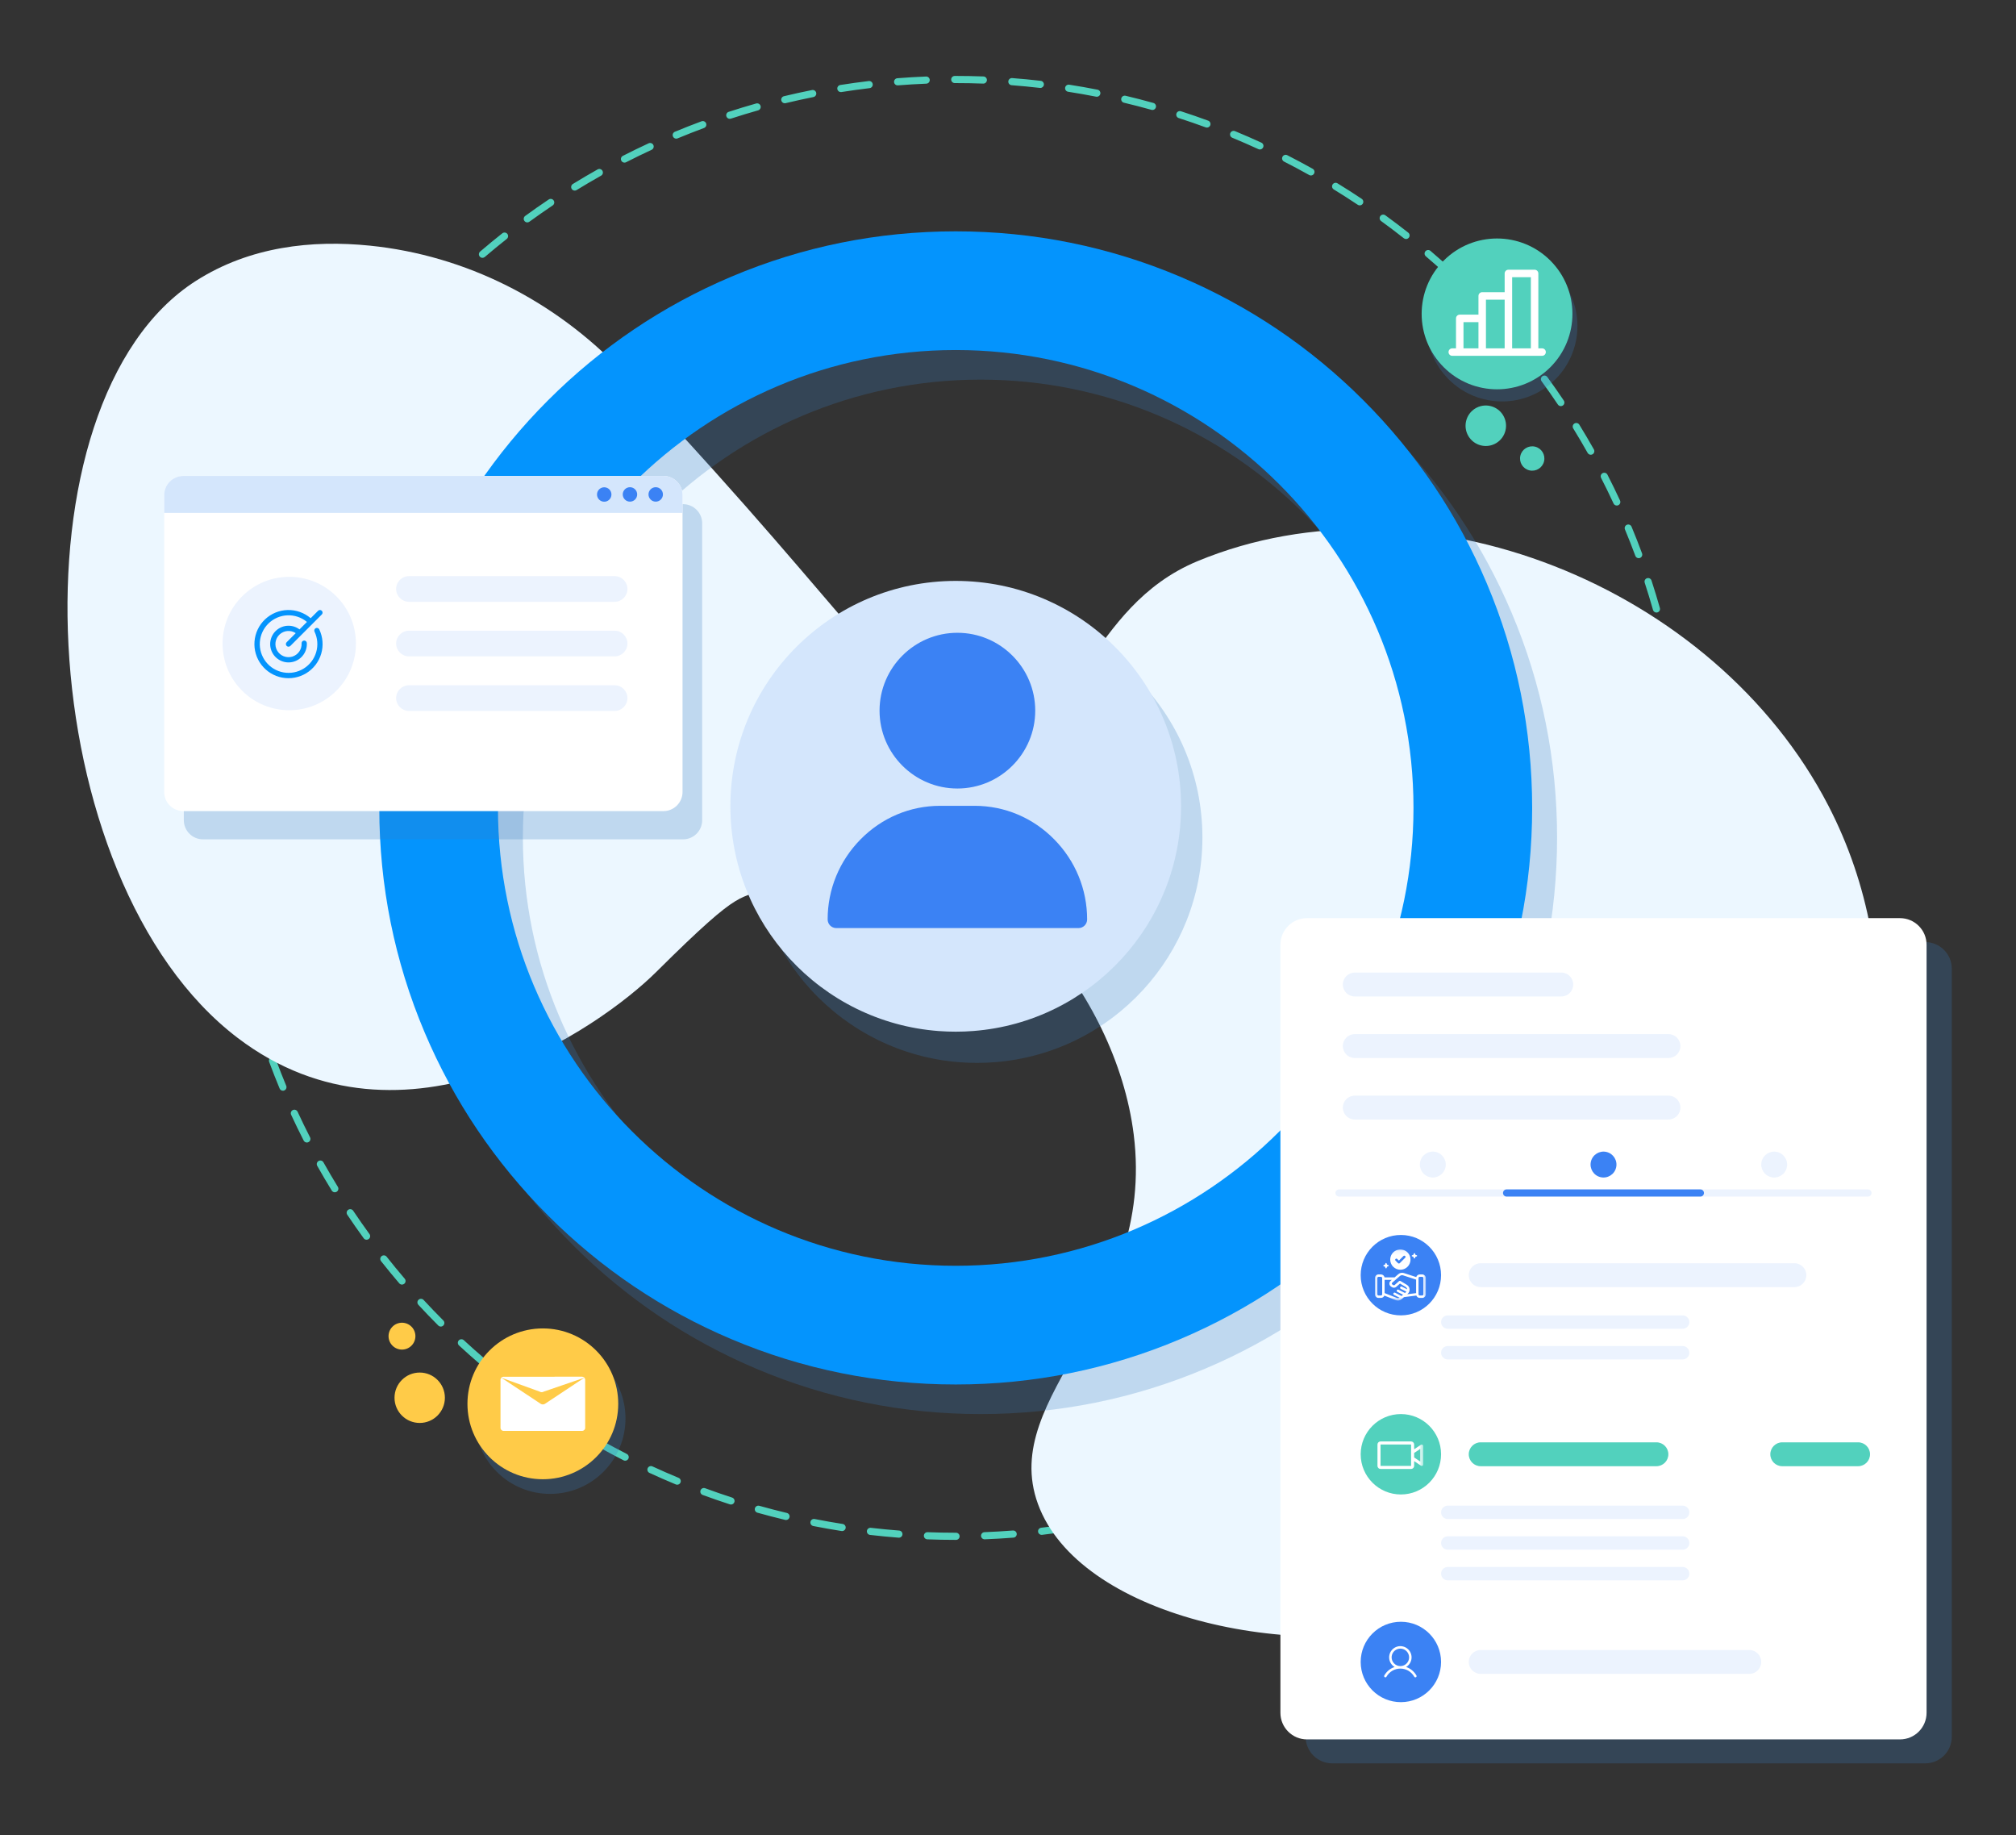 <svg width="478" height="435" viewBox="0 0 478 435" fill="none" xmlns="http://www.w3.org/2000/svg">
<rect x="0" y="0" width="478" height="435" fill="#333333" stroke="none"/>
<path d="M226.678 365.023H226.602C224.364 365.023 222.098 364.979 219.868 364.894C219.401 364.876 219.036 364.483 219.054 364.016C219.072 363.548 219.464 363.181 219.933 363.202C222.141 363.286 224.385 363.329 226.602 363.329H226.678C227.146 363.329 227.525 363.708 227.525 364.176C227.525 364.643 227.146 365.023 226.678 365.023ZM233.456 364.889C233.003 364.889 232.628 364.531 232.61 364.075C232.592 363.608 232.956 363.214 233.424 363.196C235.663 363.108 237.929 362.976 240.158 362.802C240.624 362.765 241.032 363.114 241.069 363.58C241.105 364.047 240.756 364.454 240.29 364.491C238.039 364.666 235.751 364.8 233.49 364.888C233.479 364.889 233.467 364.889 233.456 364.889ZM213.134 364.505C213.112 364.505 213.09 364.504 213.068 364.502C210.813 364.328 208.532 364.108 206.288 363.846C205.824 363.792 205.491 363.371 205.545 362.907C205.599 362.442 206.02 362.108 206.484 362.163C208.706 362.422 210.965 362.641 213.198 362.813C213.665 362.849 214.014 363.257 213.978 363.723C213.943 364.167 213.572 364.505 213.134 364.505ZM246.969 363.834C246.546 363.834 246.18 363.517 246.129 363.086C246.075 362.621 246.407 362.2 246.871 362.146C249.097 361.884 251.346 361.575 253.554 361.227C254.016 361.155 254.45 361.47 254.523 361.932C254.595 362.394 254.28 362.828 253.818 362.9C251.587 363.252 249.317 363.564 247.069 363.828C247.036 363.832 247.002 363.834 246.969 363.834ZM199.671 362.935C199.627 362.935 199.583 362.931 199.539 362.924C197.304 362.574 195.047 362.175 192.831 361.738C192.372 361.647 192.073 361.202 192.164 360.743C192.254 360.284 192.7 359.986 193.158 360.076C195.353 360.509 197.588 360.904 199.801 361.251C200.263 361.323 200.579 361.756 200.507 362.218C200.441 362.636 200.081 362.935 199.671 362.935ZM260.359 361.724C259.963 361.724 259.609 361.445 259.529 361.042C259.438 360.583 259.736 360.137 260.195 360.046C262.393 359.61 264.61 359.125 266.785 358.604C267.239 358.495 267.696 358.776 267.806 359.231C267.915 359.686 267.634 360.143 267.179 360.252C264.983 360.778 262.744 361.268 260.525 361.708C260.469 361.719 260.413 361.724 260.359 361.724ZM186.372 360.311C186.307 360.311 186.24 360.303 186.174 360.288C183.976 359.763 181.758 359.187 179.58 358.576C179.13 358.449 178.867 357.981 178.994 357.531C179.12 357.081 179.588 356.818 180.038 356.945C182.194 357.55 184.391 358.121 186.568 358.64C187.023 358.749 187.303 359.206 187.195 359.661C187.102 360.049 186.755 360.311 186.372 360.311ZM273.541 358.566C273.172 358.566 272.832 358.322 272.727 357.948C272.6 357.498 272.862 357.03 273.312 356.903C275.467 356.296 277.638 355.637 279.767 354.945C280.212 354.801 280.69 355.044 280.835 355.489C280.979 355.934 280.736 356.412 280.291 356.556C278.141 357.255 275.948 357.92 273.772 358.534C273.695 358.555 273.617 358.566 273.541 358.566ZM173.321 356.645C173.234 356.645 173.146 356.632 173.059 356.604C170.903 355.905 168.731 355.153 166.603 354.369C166.165 354.207 165.94 353.72 166.102 353.281C166.263 352.842 166.75 352.617 167.189 352.779C169.296 353.556 171.446 354.3 173.582 354.992C174.027 355.137 174.271 355.614 174.126 356.059C174.01 356.417 173.678 356.645 173.321 356.645ZM286.433 354.375C286.089 354.375 285.765 354.163 285.639 353.821C285.477 353.383 285.701 352.896 286.14 352.733C288.234 351.96 290.341 351.134 292.402 350.279C292.833 350.1 293.329 350.304 293.508 350.736C293.688 351.169 293.483 351.664 293.051 351.843C290.969 352.707 288.842 353.541 286.727 354.322C286.63 354.358 286.531 354.375 286.433 354.375ZM160.567 351.945C160.459 351.945 160.349 351.924 160.243 351.881C158.151 351.014 156.046 350.093 153.988 349.143C153.564 348.947 153.378 348.444 153.574 348.019C153.77 347.594 154.273 347.409 154.698 347.605C156.736 348.545 158.819 349.457 160.891 350.316C161.324 350.495 161.529 350.99 161.35 351.422C161.215 351.748 160.899 351.945 160.567 351.945ZM298.92 349.195C298.6 349.195 298.293 349.012 298.15 348.702C297.954 348.278 298.139 347.774 298.564 347.578C300.591 346.642 302.627 345.653 304.618 344.636C305.034 344.424 305.545 344.589 305.757 345.006C305.97 345.422 305.805 345.932 305.388 346.145C303.378 347.171 301.321 348.171 299.275 349.116C299.159 349.169 299.039 349.195 298.92 349.195ZM148.233 346.255C148.103 346.255 147.972 346.225 147.849 346.162C145.832 345.133 143.808 344.05 141.833 342.941C141.425 342.713 141.28 342.196 141.508 341.788C141.737 341.38 142.254 341.235 142.662 341.464C144.618 342.561 146.622 343.634 148.618 344.653C149.035 344.866 149.2 345.376 148.988 345.793C148.838 346.086 148.541 346.255 148.233 346.255ZM310.969 343.043C310.672 343.043 310.385 342.888 310.229 342.611C310 342.203 310.145 341.686 310.553 341.457C312.502 340.364 314.456 339.217 316.361 338.047C316.76 337.803 317.282 337.927 317.526 338.326C317.771 338.725 317.646 339.246 317.247 339.491C315.323 340.672 313.35 341.831 311.382 342.935C311.251 343.008 311.109 343.043 310.969 343.043ZM136.393 339.613C136.241 339.613 136.088 339.572 135.95 339.487C134.022 338.304 132.091 337.065 130.209 335.806C129.82 335.545 129.716 335.019 129.976 334.63C130.237 334.242 130.763 334.138 131.151 334.398C133.015 335.645 134.927 336.872 136.836 338.044C137.235 338.288 137.36 338.81 137.115 339.209C136.955 339.469 136.677 339.613 136.393 339.613ZM322.505 335.962C322.231 335.962 321.963 335.83 321.8 335.586C321.54 335.197 321.644 334.671 322.033 334.411C323.892 333.167 325.752 331.869 327.559 330.555C327.938 330.279 328.467 330.363 328.742 330.741C329.017 331.119 328.934 331.649 328.556 331.924C326.731 333.252 324.853 334.562 322.975 335.819C322.83 335.916 322.667 335.962 322.505 335.962ZM125.116 332.065C124.943 332.065 124.769 332.012 124.618 331.903C122.789 330.571 120.961 329.186 119.186 327.784C118.818 327.495 118.756 326.962 119.046 326.595C119.335 326.227 119.868 326.165 120.235 326.455C121.993 327.842 123.804 329.214 125.615 330.533C125.993 330.808 126.077 331.338 125.801 331.716C125.636 331.944 125.378 332.065 125.116 332.065ZM333.457 327.996C333.206 327.996 332.959 327.885 332.791 327.673C332.501 327.306 332.564 326.773 332.932 326.484C334.688 325.098 336.442 323.658 338.142 322.205C338.498 321.902 339.033 321.943 339.337 322.299C339.64 322.655 339.599 323.189 339.243 323.493C337.525 324.961 335.755 326.414 333.981 327.814C333.826 327.936 333.641 327.996 333.457 327.996ZM114.469 323.661C114.275 323.661 114.079 323.594 113.919 323.458C112.201 321.989 110.487 320.465 108.827 318.93C108.484 318.612 108.463 318.076 108.78 317.733C109.098 317.39 109.634 317.369 109.977 317.686C111.621 319.207 113.318 320.715 115.02 322.17C115.376 322.474 115.418 323.009 115.114 323.365C114.946 323.56 114.709 323.661 114.469 323.661ZM343.759 319.195C343.531 319.195 343.304 319.103 343.137 318.923C342.819 318.579 342.84 318.043 343.184 317.726C344.827 316.208 346.463 314.635 348.047 313.052C348.379 312.721 348.915 312.721 349.245 313.052C349.576 313.383 349.576 313.92 349.245 314.25C347.645 315.849 345.993 317.437 344.334 318.97C344.171 319.12 343.964 319.195 343.759 319.195ZM104.515 314.456C104.299 314.456 104.082 314.373 103.916 314.208C102.318 312.61 100.73 310.958 99.195 309.299C98.877 308.955 98.898 308.419 99.242 308.102C99.585 307.784 100.121 307.805 100.438 308.148C101.959 309.792 103.532 311.428 105.114 313.01C105.445 313.341 105.445 313.877 105.114 314.208C104.949 314.373 104.732 314.456 104.515 314.456ZM353.347 309.614C353.141 309.614 352.935 309.539 352.772 309.388C352.429 309.07 352.408 308.534 352.726 308.191C354.247 306.548 355.756 304.852 357.212 303.15C357.516 302.795 358.051 302.753 358.406 303.057C358.762 303.361 358.803 303.896 358.499 304.252C357.029 305.969 355.505 307.682 353.969 309.342C353.802 309.522 353.575 309.614 353.347 309.614ZM95.313 304.507C95.074 304.507 94.837 304.406 94.669 304.21C93.2 302.492 91.746 300.722 90.346 298.95C90.056 298.583 90.119 298.05 90.486 297.76C90.853 297.47 91.386 297.533 91.676 297.9C93.062 299.655 94.502 301.408 95.957 303.109C96.261 303.465 96.219 303.999 95.863 304.303C95.704 304.44 95.508 304.507 95.313 304.507ZM362.163 299.309C361.979 299.309 361.794 299.25 361.638 299.127C361.271 298.837 361.209 298.304 361.499 297.937C362.887 296.18 364.26 294.371 365.579 292.559C365.854 292.181 366.384 292.097 366.762 292.373C367.141 292.648 367.224 293.178 366.948 293.556C365.616 295.386 364.23 297.213 362.828 298.987C362.661 299.199 362.413 299.309 362.163 299.309ZM86.919 293.875C86.657 293.875 86.399 293.754 86.233 293.526C84.904 291.7 83.593 289.823 82.336 287.947C82.076 287.559 82.18 287.032 82.569 286.772C82.957 286.512 83.484 286.616 83.744 287.004C84.988 288.862 86.286 290.721 87.603 292.529C87.878 292.907 87.795 293.437 87.417 293.712C87.266 293.822 87.092 293.875 86.919 293.875ZM370.149 288.343C369.987 288.343 369.823 288.297 369.679 288.2C369.29 287.939 369.186 287.413 369.446 287.024C370.695 285.161 371.922 283.249 373.095 281.341C373.34 280.942 373.861 280.818 374.26 281.063C374.659 281.308 374.783 281.829 374.538 282.228C373.354 284.155 372.114 286.086 370.854 287.967C370.69 288.211 370.422 288.343 370.149 288.343ZM79.384 282.625C79.1 282.625 78.822 282.482 78.662 282.222C77.48 280.298 76.32 278.325 75.215 276.358C74.986 275.95 75.131 275.433 75.539 275.204C75.947 274.975 76.463 275.12 76.693 275.528C77.787 277.476 78.935 279.43 80.105 281.335C80.35 281.733 80.226 282.255 79.827 282.5C79.689 282.585 79.536 282.625 79.384 282.625ZM377.256 276.779C377.115 276.779 376.973 276.744 376.841 276.67C376.434 276.441 376.289 275.925 376.518 275.517C377.616 273.562 378.689 271.558 379.709 269.562C379.922 269.145 380.432 268.98 380.849 269.193C381.266 269.406 381.431 269.916 381.218 270.332C380.188 272.349 379.104 274.372 377.995 276.347C377.84 276.623 377.552 276.779 377.256 276.779ZM72.757 270.827C72.45 270.827 72.153 270.658 72.002 270.365C70.976 268.357 69.975 266.3 69.029 264.253C68.832 263.828 69.017 263.325 69.442 263.128C69.867 262.932 70.37 263.117 70.566 263.542C71.504 265.569 72.494 267.605 73.511 269.594C73.724 270.011 73.559 270.521 73.142 270.734C73.019 270.797 72.887 270.827 72.757 270.827ZM383.433 264.686C383.314 264.686 383.193 264.661 383.078 264.608C382.653 264.411 382.468 263.908 382.664 263.483C383.606 261.446 384.519 259.363 385.378 257.291C385.557 256.859 386.052 256.654 386.484 256.834C386.917 257.013 387.121 257.508 386.942 257.94C386.075 260.032 385.153 262.136 384.202 264.194C384.059 264.503 383.753 264.686 383.433 264.686ZM67.082 258.552C66.749 258.552 66.434 258.356 66.299 258.03C65.434 255.948 64.599 253.821 63.817 251.707C63.655 251.268 63.879 250.781 64.318 250.619C64.757 250.457 65.244 250.68 65.406 251.119C66.18 253.212 67.007 255.318 67.864 257.38C68.043 257.812 67.838 258.308 67.406 258.487C67.3 258.531 67.19 258.552 67.082 258.552ZM388.638 252.135C388.541 252.135 388.442 252.118 388.345 252.083C387.906 251.921 387.682 251.434 387.844 250.995C388.621 248.888 389.367 246.738 390.059 244.603C390.204 244.158 390.682 243.915 391.127 244.059C391.572 244.204 391.815 244.681 391.671 245.126C390.971 247.282 390.218 249.454 389.433 251.581C389.307 251.924 388.983 252.135 388.638 252.135ZM62.386 245.857C62.029 245.857 61.697 245.63 61.58 245.272C60.88 243.122 60.214 240.929 59.6 238.754C59.473 238.304 59.735 237.836 60.185 237.709C60.636 237.581 61.103 237.844 61.23 238.294C61.839 240.448 62.498 242.619 63.191 244.748C63.336 245.193 63.093 245.671 62.648 245.815C62.561 245.844 62.473 245.857 62.386 245.857ZM392.831 239.224C392.755 239.224 392.678 239.214 392.601 239.192C392.15 239.065 391.888 238.598 392.015 238.147C392.621 235.993 393.192 233.796 393.713 231.619C393.822 231.164 394.279 230.883 394.734 230.992C395.189 231.101 395.469 231.558 395.361 232.013C394.835 234.212 394.258 236.43 393.646 238.606C393.54 238.98 393.201 239.224 392.831 239.224ZM58.702 232.812C58.319 232.812 57.972 232.551 57.879 232.162C57.351 229.965 56.861 227.726 56.42 225.508C56.329 225.049 56.627 224.603 57.086 224.512C57.545 224.421 57.99 224.719 58.082 225.178C58.518 227.374 59.004 229.591 59.526 231.767C59.636 232.222 59.355 232.679 58.9 232.788C58.834 232.804 58.767 232.812 58.702 232.812ZM395.984 226.04C395.929 226.04 395.874 226.035 395.818 226.024C395.359 225.933 395.061 225.488 395.152 225.029C395.586 222.835 395.982 220.601 396.33 218.387C396.402 217.925 396.837 217.61 397.298 217.682C397.76 217.754 398.076 218.188 398.003 218.65C397.652 220.885 397.252 223.142 396.814 225.357C396.734 225.761 396.38 226.04 395.984 226.04ZM56.06 219.517C55.651 219.517 55.291 219.219 55.225 218.802C54.872 216.57 54.559 214.3 54.294 212.054C54.239 211.589 54.572 211.168 55.036 211.113C55.502 211.059 55.922 211.391 55.977 211.855C56.239 214.079 56.549 216.328 56.898 218.538C56.971 218.999 56.656 219.433 56.194 219.506C56.149 219.513 56.104 219.517 56.06 219.517ZM398.088 212.65C398.055 212.65 398.021 212.648 397.988 212.644C397.523 212.589 397.191 212.169 397.245 211.704C397.505 209.482 397.725 207.224 397.898 204.99C397.935 204.524 398.343 204.175 398.808 204.211C399.275 204.247 399.624 204.655 399.587 205.121C399.412 207.377 399.19 209.658 398.928 211.901C398.877 212.332 398.511 212.65 398.088 212.65ZM54.472 206.056C54.035 206.056 53.664 205.719 53.629 205.275C53.452 203.024 53.317 200.736 53.228 198.475C53.21 198.007 53.574 197.613 54.041 197.595C54.505 197.575 54.902 197.94 54.921 198.408C55.009 200.648 55.143 202.913 55.318 205.142C55.354 205.609 55.006 206.016 54.539 206.053C54.517 206.055 54.494 206.056 54.472 206.056ZM399.136 199.136C399.125 199.136 399.114 199.135 399.103 199.135C398.636 199.117 398.271 198.723 398.289 198.256C398.376 196.023 398.419 193.754 398.419 191.511V191.21C398.418 190.742 398.797 190.363 399.265 190.362C399.732 190.362 400.112 190.74 400.113 191.208V191.511C400.113 193.775 400.069 196.067 399.982 198.321C399.964 198.777 399.589 199.136 399.136 199.136ZM53.938 192.51C53.471 192.51 53.091 192.131 53.091 191.664V191.51C53.091 189.299 53.133 187.059 53.216 184.853C53.234 184.386 53.625 184.02 54.095 184.039C54.562 184.057 54.927 184.45 54.909 184.917C54.827 187.101 54.785 189.32 54.785 191.511V191.662C54.785 192.129 54.406 192.509 53.938 192.51C53.938 192.51 53.938 192.51 53.938 192.51ZM399.123 185.278C398.671 185.278 398.296 184.921 398.277 184.465C398.187 182.227 398.052 179.962 397.875 177.731C397.838 177.265 398.186 176.857 398.652 176.82C399.118 176.784 399.527 177.131 399.564 177.597C399.742 179.85 399.879 182.137 399.97 184.397C399.989 184.865 399.625 185.259 399.158 185.278C399.146 185.278 399.135 185.278 399.123 185.278ZM54.45 178.965C54.429 178.965 54.407 178.964 54.385 178.963C53.918 178.927 53.569 178.52 53.605 178.053C53.778 175.796 53.998 173.515 54.259 171.273C54.313 170.808 54.733 170.476 55.198 170.529C55.662 170.583 55.995 171.004 55.941 171.468C55.683 173.689 55.466 175.948 55.294 178.183C55.26 178.627 54.889 178.965 54.45 178.965ZM398.05 171.766C397.627 171.766 397.261 171.449 397.21 171.019C396.946 168.795 396.634 166.547 396.283 164.337C396.209 163.876 396.524 163.441 396.986 163.368C397.449 163.295 397.882 163.61 397.956 164.072C398.31 166.303 398.625 168.573 398.892 170.819C398.947 171.283 398.615 171.705 398.151 171.76C398.117 171.764 398.083 171.766 398.05 171.766ZM56.015 165.501C55.972 165.501 55.928 165.498 55.883 165.491C55.421 165.418 55.105 164.985 55.177 164.523C55.526 162.288 55.924 160.031 56.361 157.814C56.451 157.355 56.896 157.056 57.355 157.147C57.814 157.237 58.113 157.683 58.023 158.142C57.591 160.337 57.197 162.572 56.851 164.785C56.786 165.202 56.425 165.501 56.015 165.501ZM395.923 158.379C395.527 158.379 395.174 158.101 395.093 157.698C394.655 155.503 394.167 153.286 393.642 151.11C393.533 150.656 393.813 150.198 394.267 150.089C394.722 149.979 395.18 150.259 395.289 150.714C395.819 152.911 396.312 155.149 396.754 157.366C396.846 157.825 396.548 158.271 396.089 158.363C396.034 158.374 395.978 158.379 395.923 158.379ZM58.633 152.201C58.568 152.201 58.502 152.194 58.436 152.178C57.981 152.07 57.7 151.613 57.808 151.158C58.332 148.959 58.907 146.74 59.517 144.563C59.644 144.113 60.111 143.85 60.562 143.976C61.012 144.102 61.275 144.57 61.148 145.02C60.544 147.176 59.975 149.373 59.456 151.55C59.363 151.939 59.016 152.201 58.633 152.201ZM392.747 145.202C392.378 145.202 392.038 144.958 391.933 144.585C391.323 142.433 390.662 140.262 389.966 138.133C389.821 137.688 390.064 137.21 390.509 137.065C390.953 136.92 391.431 137.162 391.577 137.607C392.279 139.757 392.947 141.95 393.563 144.124C393.69 144.574 393.429 145.042 392.979 145.169C392.902 145.191 392.824 145.202 392.747 145.202ZM62.292 139.149C62.206 139.149 62.118 139.136 62.031 139.108C61.586 138.964 61.342 138.486 61.486 138.041C62.184 135.884 62.935 133.711 63.718 131.584C63.88 131.145 64.367 130.92 64.806 131.082C65.245 131.243 65.469 131.73 65.308 132.169C64.533 134.276 63.789 136.427 63.098 138.562C62.982 138.921 62.65 139.149 62.292 139.149ZM388.54 132.316C388.196 132.316 387.873 132.104 387.746 131.763C386.97 129.67 386.141 127.564 385.283 125.504C385.103 125.072 385.308 124.577 385.74 124.397C386.171 124.217 386.667 124.421 386.847 124.853C387.713 126.934 388.55 129.06 389.334 131.174C389.497 131.613 389.273 132.1 388.835 132.263C388.738 132.298 388.638 132.316 388.54 132.316ZM66.986 126.394C66.878 126.394 66.768 126.373 66.662 126.329C66.23 126.15 66.025 125.655 66.204 125.223C67.069 123.13 67.989 121.025 68.938 118.967C69.134 118.542 69.637 118.356 70.062 118.552C70.487 118.748 70.672 119.251 70.476 119.676C69.537 121.714 68.626 123.798 67.769 125.87C67.634 126.197 67.318 126.394 66.986 126.394ZM383.344 119.836C383.024 119.836 382.718 119.655 382.575 119.345C381.635 117.319 380.643 115.283 379.625 113.295C379.411 112.879 379.576 112.369 379.992 112.155C380.409 111.942 380.919 112.107 381.132 112.523C382.161 114.531 383.163 116.586 384.112 118.633C384.308 119.057 384.124 119.561 383.699 119.758C383.584 119.811 383.463 119.836 383.344 119.836ZM72.671 114.057C72.541 114.057 72.41 114.028 72.287 113.965C71.87 113.752 71.704 113.242 71.917 112.826C72.944 110.81 74.027 108.785 75.135 106.808C75.364 106.4 75.88 106.255 76.288 106.484C76.696 106.712 76.841 107.228 76.613 107.637C75.516 109.594 74.444 111.599 73.426 113.595C73.277 113.888 72.979 114.057 72.671 114.057ZM377.177 107.796C376.881 107.796 376.594 107.64 376.438 107.364C375.342 105.416 374.192 103.463 373.02 101.56C372.775 101.162 372.899 100.64 373.298 100.395C373.696 100.15 374.218 100.274 374.463 100.672C375.646 102.594 376.807 104.566 377.915 106.533C378.144 106.941 378 107.457 377.592 107.687C377.46 107.761 377.318 107.796 377.177 107.796ZM79.308 102.214C79.157 102.214 79.004 102.174 78.866 102.089C78.467 101.844 78.342 101.323 78.586 100.924C79.77 98.995 81.007 97.063 82.266 95.181C82.526 94.793 83.052 94.688 83.441 94.948C83.829 95.208 83.934 95.734 83.674 96.123C82.428 97.986 81.202 99.899 80.031 101.81C79.871 102.07 79.592 102.214 79.308 102.214ZM370.081 96.269C369.808 96.269 369.54 96.137 369.377 95.894C368.131 94.038 366.831 92.18 365.513 90.372C365.237 89.994 365.32 89.465 365.698 89.189C366.076 88.913 366.606 88.996 366.881 89.374C368.213 91.2 369.526 93.076 370.783 94.95C371.044 95.338 370.94 95.864 370.552 96.125C370.407 96.222 370.243 96.269 370.081 96.269ZM86.851 90.934C86.678 90.934 86.504 90.881 86.353 90.772C85.975 90.497 85.891 89.967 86.166 89.589C87.496 87.76 88.88 85.932 90.282 84.154C90.571 83.787 91.104 83.724 91.472 84.014C91.839 84.303 91.902 84.836 91.612 85.203C90.224 86.963 88.853 88.774 87.536 90.585C87.371 90.813 87.112 90.934 86.851 90.934ZM362.1 85.326C361.85 85.326 361.602 85.216 361.435 85.005C360.047 83.25 358.605 81.499 357.15 79.799C356.845 79.444 356.887 78.909 357.242 78.605C357.597 78.301 358.132 78.342 358.436 78.698C359.906 80.413 361.362 82.182 362.763 83.954C363.054 84.321 362.992 84.853 362.625 85.144C362.469 85.267 362.284 85.326 362.1 85.326ZM95.25 80.283C95.055 80.283 94.86 80.217 94.7 80.081C94.344 79.777 94.302 79.242 94.606 78.886C96.074 77.168 97.597 75.454 99.132 73.792C99.449 73.448 99.985 73.427 100.329 73.745C100.672 74.062 100.693 74.598 100.376 74.942C98.856 76.588 97.348 78.285 95.894 79.987C95.727 80.183 95.489 80.283 95.25 80.283ZM353.285 75.035C353.058 75.035 352.831 74.944 352.664 74.764C351.141 73.121 349.566 71.487 347.983 69.907C347.652 69.576 347.652 69.04 347.982 68.709C348.313 68.378 348.849 68.377 349.18 68.708C350.778 70.303 352.368 71.953 353.906 73.613C354.224 73.956 354.204 74.492 353.861 74.81C353.698 74.961 353.491 75.035 353.285 75.035ZM104.451 70.325C104.235 70.325 104.018 70.243 103.852 70.077C103.522 69.747 103.521 69.21 103.852 68.88C105.45 67.28 107.101 65.691 108.759 64.156C109.102 63.838 109.638 63.859 109.956 64.202C110.274 64.545 110.253 65.081 109.91 65.399C108.268 66.919 106.633 68.493 105.05 70.077C104.885 70.242 104.668 70.325 104.451 70.325ZM343.691 65.459C343.485 65.459 343.279 65.385 343.117 65.234C341.472 63.716 339.774 62.209 338.07 60.755C337.714 60.451 337.672 59.917 337.975 59.561C338.279 59.205 338.814 59.163 339.169 59.466C340.89 60.934 342.605 62.456 344.266 63.99C344.609 64.307 344.631 64.843 344.314 65.187C344.146 65.368 343.919 65.459 343.691 65.459ZM114.397 61.118C114.158 61.118 113.92 61.018 113.753 60.822C113.449 60.467 113.49 59.932 113.846 59.628C115.563 58.158 117.333 56.703 119.104 55.303C119.471 55.013 120.004 55.075 120.294 55.442C120.584 55.809 120.521 56.342 120.154 56.632C118.4 58.018 116.648 59.459 114.947 60.915C114.787 61.051 114.592 61.118 114.397 61.118ZM333.374 56.657C333.191 56.657 333.006 56.597 332.851 56.475C331.092 55.089 329.281 53.718 327.467 52.402C327.089 52.127 327.005 51.597 327.28 51.218C327.555 50.84 328.084 50.756 328.463 51.031C330.294 52.361 332.123 53.745 333.899 55.144C334.267 55.434 334.33 55.967 334.04 56.334C333.873 56.546 333.625 56.657 333.374 56.657ZM125.025 52.719C124.764 52.719 124.506 52.598 124.34 52.371C124.065 51.993 124.148 51.463 124.526 51.187C126.352 49.856 128.229 48.544 130.103 47.288C130.492 47.028 131.018 47.131 131.278 47.52C131.539 47.908 131.435 48.434 131.046 48.695C129.19 49.939 127.332 51.239 125.523 52.556C125.373 52.666 125.198 52.719 125.025 52.719ZM322.397 48.684C322.236 48.684 322.072 48.638 321.928 48.541C320.063 47.296 318.15 46.071 316.239 44.901C315.84 44.656 315.715 44.135 315.96 43.736C316.204 43.337 316.725 43.212 317.124 43.456C319.054 44.638 320.986 45.875 322.869 47.133C323.258 47.392 323.362 47.919 323.103 48.307C322.939 48.552 322.671 48.684 322.397 48.684ZM136.272 45.179C135.987 45.179 135.71 45.036 135.55 44.776C135.305 44.378 135.429 43.856 135.827 43.611C137.75 42.428 139.723 41.267 141.69 40.162C142.098 39.932 142.614 40.077 142.843 40.485C143.072 40.892 142.928 41.409 142.52 41.638C140.572 42.733 138.619 43.883 136.715 45.054C136.576 45.139 136.423 45.179 136.272 45.179ZM310.824 41.593C310.684 41.593 310.542 41.559 310.411 41.485C308.454 40.389 306.449 39.318 304.451 38.301C304.035 38.089 303.869 37.579 304.081 37.162C304.293 36.745 304.803 36.579 305.22 36.792C307.237 37.819 309.262 38.901 311.239 40.007C311.647 40.236 311.792 40.752 311.564 41.16C311.409 41.437 311.121 41.593 310.824 41.593ZM148.067 38.548C147.76 38.548 147.463 38.379 147.313 38.086C147.1 37.67 147.264 37.16 147.681 36.946C149.689 35.919 151.745 34.917 153.792 33.97C154.217 33.773 154.72 33.958 154.917 34.383C155.113 34.807 154.928 35.311 154.504 35.507C152.477 36.445 150.441 37.437 148.453 38.454C148.329 38.518 148.197 38.548 148.067 38.548ZM298.723 35.432C298.605 35.432 298.484 35.407 298.369 35.354C296.331 34.416 294.246 33.506 292.174 32.65C291.741 32.471 291.536 31.976 291.714 31.543C291.893 31.111 292.388 30.905 292.821 31.084C294.914 31.949 297.019 32.868 299.078 33.816C299.503 34.011 299.689 34.514 299.493 34.939C299.35 35.249 299.044 35.432 298.723 35.432ZM160.339 32.867C160.007 32.867 159.692 32.67 159.557 32.345C159.377 31.913 159.581 31.417 160.013 31.237C162.094 30.372 164.221 29.536 166.335 28.753C166.774 28.59 167.261 28.814 167.424 29.253C167.586 29.692 167.362 30.179 166.924 30.341C164.83 31.117 162.724 31.945 160.664 32.801C160.558 32.846 160.447 32.867 160.339 32.867ZM286.166 30.244C286.069 30.244 285.97 30.227 285.874 30.191C283.767 29.417 281.616 28.674 279.479 27.984C279.034 27.84 278.79 27.363 278.934 26.918C279.077 26.473 279.555 26.229 280 26.372C282.158 27.069 284.331 27.819 286.458 28.601C286.897 28.763 287.122 29.25 286.961 29.689C286.835 30.031 286.511 30.244 286.166 30.244ZM173.032 28.166C172.675 28.166 172.343 27.939 172.227 27.581C172.082 27.136 172.325 26.658 172.77 26.513C174.919 25.812 177.112 25.145 179.287 24.53C179.737 24.403 180.205 24.664 180.333 25.114C180.46 25.564 180.198 26.032 179.748 26.16C177.595 26.769 175.423 27.43 173.295 28.124C173.207 28.152 173.119 28.166 173.032 28.166ZM273.249 26.069C273.173 26.069 273.097 26.059 273.02 26.038C270.866 25.434 268.669 24.866 266.49 24.348C266.035 24.24 265.753 23.783 265.862 23.328C265.97 22.873 266.427 22.591 266.882 22.7C269.082 23.223 271.301 23.797 273.477 24.406C273.927 24.532 274.19 25 274.064 25.45C273.96 25.824 273.619 26.069 273.249 26.069ZM186.075 24.477C185.693 24.477 185.346 24.216 185.252 23.828C185.143 23.373 185.423 22.915 185.878 22.806C188.075 22.278 190.313 21.786 192.531 21.344C192.99 21.253 193.436 21.551 193.527 22.01C193.619 22.468 193.321 22.915 192.862 23.006C190.666 23.443 188.449 23.93 186.274 24.453C186.207 24.469 186.141 24.477 186.075 24.477ZM260.062 22.934C260.008 22.934 259.953 22.929 259.898 22.918C257.702 22.487 255.466 22.093 253.254 21.749C252.792 21.677 252.476 21.244 252.548 20.782C252.62 20.319 253.054 20.003 253.515 20.075C255.749 20.423 258.006 20.82 260.224 21.256C260.683 21.346 260.982 21.791 260.892 22.25C260.813 22.654 260.459 22.934 260.062 22.934ZM199.368 21.829C198.959 21.829 198.599 21.532 198.533 21.115C198.46 20.653 198.775 20.219 199.237 20.146C201.468 19.792 203.738 19.478 205.984 19.212C206.45 19.157 206.87 19.489 206.925 19.954C206.98 20.418 206.648 20.84 206.184 20.895C203.96 21.158 201.712 21.469 199.502 21.819C199.457 21.826 199.412 21.829 199.368 21.829ZM246.669 20.848C246.636 20.848 246.603 20.846 246.57 20.842C244.349 20.585 242.09 20.368 239.855 20.198C239.389 20.162 239.04 19.755 239.075 19.289C239.111 18.822 239.52 18.473 239.984 18.509C242.24 18.681 244.522 18.9 246.765 19.159C247.23 19.213 247.563 19.633 247.509 20.098C247.459 20.529 247.093 20.848 246.669 20.848ZM212.829 20.235C212.391 20.235 212.02 19.899 211.985 19.455C211.949 18.989 212.297 18.581 212.763 18.544C215.015 18.366 217.303 18.23 219.563 18.14C220.03 18.12 220.425 18.485 220.443 18.953C220.462 19.42 220.098 19.814 219.631 19.833C217.392 19.922 215.126 20.057 212.896 20.233C212.874 20.235 212.851 20.235 212.829 20.235ZM233.153 19.816C233.142 19.816 233.132 19.816 233.121 19.815C230.962 19.735 228.768 19.694 226.602 19.694H226.376H226.375C225.908 19.694 225.529 19.316 225.528 18.848C225.527 18.381 225.906 18.001 226.374 18H226.603C228.789 18 231.004 18.041 233.184 18.122C233.651 18.14 234.016 18.533 233.999 19C233.982 19.457 233.606 19.816 233.153 19.816Z" fill="#52D1BD"/>
<path d="M147.64 88.131C131.599 71.243 110.417 60.529 87.675 58.227C74.045 56.848 59.295 58.389 46.462 66.573C1.737 95.094 7.298 208.718 56.336 246.018C95.793 276.031 142.236 243.673 155.617 230.38C177.359 208.78 174.541 214.202 183.237 209.786C195.675 203.47 202.494 202.787 209.437 202.487C234.276 201.411 264.509 234.623 268.807 268.934C274.123 311.378 236.626 330.567 246.106 356.523C255.695 382.773 305.513 394.535 342.727 384.31C409.81 365.877 472.27 266.011 433.528 191.009C406.566 138.813 336.973 111.018 283.94 133.019C257.631 143.934 256.197 173.91 235.63 174.096C219.197 174.244 210.295 157.203 169.618 111.925C161.587 102.985 154.166 95.002 147.64 88.131Z" fill="#ECF7FF"/>
<path opacity="0.25" d="M285.094 198.527C285.094 212.466 279.754 225.163 271.007 234.676C262.13 244.332 249.744 250.711 235.869 251.789C234.483 251.899 233.08 251.954 231.665 251.954C230.319 251.954 228.985 251.904 227.665 251.806C213.71 250.774 201.246 244.38 192.325 234.676C183.578 225.163 178.238 212.466 178.238 198.527C178.238 169.019 202.159 145.098 231.665 145.098C261.173 145.098 285.094 169.019 285.094 198.527Z" fill="#3A7EC1"/>
<path d="M280.033 191.13C280.033 205.069 274.694 217.767 265.946 227.279C257.069 236.935 244.683 243.315 230.808 244.392C229.422 244.503 228.02 244.557 226.605 244.557C225.258 244.557 223.924 244.507 222.605 244.409C208.649 243.377 196.185 236.983 187.265 227.279C178.517 217.767 173.178 205.069 173.178 191.13C173.178 161.622 197.098 137.701 226.605 137.701C256.113 137.701 280.033 161.622 280.033 191.13Z" fill="#D4E6FC"/>
<path d="M227 150C216.823 150 208.543 158.28 208.543 168.457C208.543 178.634 216.823 186.914 227 186.914C237.177 186.914 245.457 178.634 245.457 168.457C245.457 158.28 237.177 150 227 150Z" fill="#3B82F4"/>
<path d="M249.964 198.972C244.911 193.841 238.212 191.016 231.102 191.016H222.898C215.788 191.016 209.089 193.841 204.036 198.972C199.008 204.078 196.238 210.817 196.238 217.949C196.238 219.082 197.156 220 198.289 220H255.711C256.844 220 257.762 219.082 257.762 217.949C257.762 210.817 254.992 204.078 249.964 198.972Z" fill="#3B82F4"/>
<path opacity="0.25" d="M232.513 335.2C214.068 335.2 196.168 331.585 179.309 324.454C163.032 317.569 148.417 307.717 135.87 295.169C123.323 282.622 113.47 268.007 106.585 251.73C99.454 234.871 95.839 216.97 95.839 198.526C95.839 180.081 99.454 162.181 106.585 145.322C113.47 129.045 123.322 114.43 135.87 101.882C148.417 89.335 163.032 79.482 179.309 72.598C196.168 65.467 214.068 61.852 232.513 61.852C250.958 61.852 268.858 65.467 285.717 72.598C301.994 79.482 316.609 89.335 329.157 101.882C341.704 114.43 351.557 129.045 358.441 145.322C365.572 162.181 369.188 180.081 369.188 198.526C369.188 216.97 365.572 234.871 358.441 251.73C351.557 268.007 341.704 282.622 329.157 295.169C316.609 307.717 301.994 317.569 285.717 324.454C268.858 331.584 250.958 335.2 232.513 335.2ZM232.513 89.988C172.666 89.988 123.976 138.678 123.976 198.526C123.976 258.373 172.666 307.063 232.513 307.063C292.361 307.063 341.051 258.373 341.051 198.526C341.051 138.678 292.361 89.988 232.513 89.988Z" fill="#3A7EC1"/>
<path d="M226.605 328.186C208.16 328.186 190.26 324.57 173.401 317.439C157.124 310.555 142.509 300.702 129.962 288.154C117.414 275.607 107.561 260.992 100.677 244.715C93.546 227.856 89.931 209.956 89.931 191.511C89.931 173.066 93.546 155.166 100.677 138.307C107.561 122.03 117.414 107.415 129.962 94.868C142.509 82.32 157.124 72.468 173.401 65.583C190.26 58.453 208.16 54.837 226.605 54.837C245.05 54.837 262.95 58.453 279.809 65.583C296.086 72.468 310.701 82.32 323.248 94.868C335.796 107.415 345.648 122.03 352.533 138.307C359.664 155.166 363.279 173.067 363.279 191.511C363.279 209.956 359.664 227.856 352.533 244.715C345.648 260.992 335.796 275.607 323.248 288.154C310.701 300.702 296.086 310.555 279.809 317.439C262.95 324.57 245.05 328.186 226.605 328.186ZM226.605 82.974C166.757 82.974 118.067 131.664 118.067 191.511C118.067 251.359 166.757 300.049 226.605 300.049C286.453 300.049 335.142 251.359 335.142 191.511C335.142 131.663 286.453 82.974 226.605 82.974Z" fill="#0494FD"/>
<path opacity="0.25" d="M166.489 124.052V194.423C166.489 196.93 164.456 198.963 161.949 198.963H48.126C45.619 198.963 43.586 196.93 43.586 194.423V124.052C43.586 121.545 45.619 119.512 48.126 119.512H161.949C164.456 119.512 166.489 121.545 166.489 124.052Z" fill="#3A7EC1"/>
<path opacity="0.25" d="M456.469 418H315.877C312.394 418 309.57 415.177 309.57 411.693V229.627C309.57 226.143 312.394 223.32 315.877 223.32H456.469C459.952 223.32 462.776 226.143 462.776 229.627V411.693C462.776 415.177 459.952 418 456.469 418Z" fill="#3A7EC1"/>
<path d="M161.831 117.362V187.732C161.831 190.239 159.798 192.272 157.291 192.272H43.468C40.961 192.272 38.928 190.239 38.928 187.732V117.362C38.928 114.855 40.961 112.822 43.468 112.822H157.29C159.798 112.822 161.831 114.855 161.831 117.362Z" fill="white"/>
<path d="M79.763 163.726C85.937 157.552 85.937 147.541 79.763 141.366C73.588 135.192 63.577 135.192 57.403 141.366C51.228 147.541 51.228 157.552 57.403 163.726C63.577 169.901 73.588 169.901 79.763 163.726Z" fill="#ECF3FE"/>
<path d="M75.696 149.195C76.558 150.998 76.722 153.056 76.156 154.973C75.589 156.889 74.333 158.528 72.63 159.572C70.926 160.617 68.896 160.994 66.931 160.63C64.966 160.266 63.206 159.187 61.99 157.601C60.773 156.016 60.188 154.036 60.346 152.044C60.503 150.051 61.394 148.188 62.844 146.814C64.295 145.44 66.203 144.651 68.201 144.601C70.198 144.551 72.144 145.243 73.662 146.543L75.422 144.782C75.539 144.665 75.697 144.599 75.862 144.599C76.026 144.599 76.184 144.665 76.301 144.782C76.418 144.898 76.483 145.056 76.483 145.221C76.483 145.386 76.418 145.544 76.301 145.66L68.847 153.115C68.73 153.231 68.572 153.297 68.407 153.297C68.242 153.297 68.084 153.231 67.968 153.115C67.851 152.998 67.786 152.84 67.786 152.675C67.786 152.51 67.851 152.352 67.968 152.236L70.12 150.083C69.537 149.698 68.84 149.52 68.144 149.579C67.447 149.639 66.79 149.931 66.28 150.41C65.771 150.889 65.437 151.526 65.335 152.217C65.232 152.909 65.365 153.615 65.714 154.222C66.062 154.828 66.605 155.299 67.255 155.558C67.904 155.818 68.623 155.85 69.293 155.651C69.963 155.451 70.546 155.032 70.948 154.459C71.35 153.887 71.547 153.196 71.508 152.497C71.503 152.416 71.515 152.334 71.542 152.257C71.569 152.18 71.611 152.109 71.665 152.048C71.719 151.987 71.785 151.937 71.859 151.902C71.933 151.867 72.012 151.846 72.094 151.841C72.259 151.832 72.42 151.889 72.543 151.999C72.604 152.053 72.654 152.119 72.689 152.193C72.725 152.266 72.746 152.346 72.75 152.428C72.807 153.416 72.525 154.394 71.95 155.2C71.375 156.006 70.543 156.592 69.59 156.861C68.638 157.13 67.622 157.066 66.71 156.679C65.799 156.293 65.047 155.607 64.579 154.735C64.11 153.863 63.953 152.857 64.133 151.883C64.314 150.91 64.821 150.028 65.571 149.382C66.321 148.736 67.269 148.365 68.259 148.331C69.248 148.296 70.219 148.601 71.012 149.194L72.779 147.427C71.484 146.352 69.838 145.794 68.157 145.858C66.476 145.923 64.877 146.607 63.669 147.778C62.462 148.95 61.729 150.526 61.612 152.205C61.496 153.883 62.004 155.546 63.038 156.873C64.073 158.2 65.561 159.098 67.217 159.394C68.874 159.691 70.581 159.365 72.012 158.479C73.442 157.594 74.495 156.211 74.968 154.596C75.442 152.981 75.301 151.249 74.575 149.731C74.504 149.582 74.495 149.411 74.55 149.256C74.605 149.101 74.719 148.973 74.868 148.902C75.016 148.831 75.187 148.822 75.343 148.877C75.498 148.932 75.625 149.046 75.696 149.195Z" fill="#0494FD"/>
<path d="M145.726 142.656H96.968C95.294 142.656 93.925 141.286 93.925 139.612C93.925 137.938 95.294 136.568 96.968 136.568H145.726C147.4 136.568 148.769 137.938 148.769 139.612C148.769 141.286 147.4 142.656 145.726 142.656Z" fill="#ECF3FE"/>
<path d="M145.726 155.591H96.968C95.294 155.591 93.925 154.221 93.925 152.547C93.925 150.873 95.294 149.504 96.968 149.504H145.726C147.4 149.504 148.769 150.873 148.769 152.547C148.769 154.221 147.4 155.591 145.726 155.591Z" fill="#ECF3FE"/>
<path d="M145.726 168.526H96.968C95.294 168.526 93.925 167.156 93.925 165.482C93.925 163.808 95.294 162.438 96.968 162.438H145.726C147.4 162.438 148.769 163.808 148.769 165.482C148.769 167.156 147.4 168.526 145.726 168.526Z" fill="#ECF3FE"/>
<path d="M161.83 117.362V121.58H38.928V117.362C38.928 114.855 40.961 112.822 43.468 112.822H157.29C159.797 112.822 161.83 114.855 161.83 117.362Z" fill="#D4E6FC"/>
<path d="M156.683 118.411C157.351 117.743 157.351 116.659 156.683 115.991C156.014 115.322 154.931 115.322 154.262 115.991C153.594 116.659 153.594 117.743 154.262 118.411C154.931 119.08 156.014 119.08 156.683 118.411Z" fill="#3B82F4"/>
<path d="M150.576 118.411C151.245 117.743 151.245 116.659 150.576 115.991C149.908 115.322 148.824 115.322 148.156 115.991C147.487 116.659 147.487 117.743 148.156 118.411C148.824 119.08 149.908 119.08 150.576 118.411Z" fill="#3B82F4"/>
<path d="M144.93 117.613C145.147 116.693 144.578 115.771 143.658 115.554C142.738 115.336 141.816 115.906 141.598 116.826C141.381 117.746 141.951 118.668 142.871 118.885C143.791 119.103 144.713 118.533 144.93 117.613Z" fill="#3B82F4"/>
<path d="M450.488 412.32H309.897C306.413 412.32 303.59 409.497 303.59 406.014V223.947C303.59 220.464 306.413 217.64 309.897 217.64H450.488C453.972 217.64 456.795 220.464 456.795 223.947V406.014C456.795 409.497 453.972 412.32 450.488 412.32Z" fill="white"/>
<path d="M370.19 236.207H321.219C319.655 236.207 318.388 234.94 318.388 233.377C318.388 231.813 319.655 230.546 321.219 230.546H370.19C371.753 230.546 373.02 231.813 373.02 233.377C373.02 234.94 371.753 236.207 370.19 236.207Z" fill="#ECF3FE"/>
<path d="M395.6 250.794H321.219C319.655 250.794 318.388 249.526 318.388 247.963C318.388 246.399 319.655 245.132 321.219 245.132H395.6C397.164 245.132 398.431 246.399 398.431 247.963C398.431 249.526 397.164 250.794 395.6 250.794Z" fill="#ECF3FE"/>
<path d="M395.6 265.38H321.219C319.655 265.38 318.388 264.113 318.388 262.549C318.388 260.986 319.655 259.718 321.219 259.718H395.6C397.164 259.718 398.431 260.986 398.431 262.549C398.431 264.113 397.164 265.38 395.6 265.38Z" fill="#ECF3FE"/>
<path d="M425.459 305.106H351.077C349.514 305.106 348.246 303.839 348.246 302.275C348.246 300.712 349.514 299.444 351.077 299.444H425.459C427.022 299.444 428.289 300.712 428.289 302.275C428.289 303.839 427.022 305.106 425.459 305.106Z" fill="#ECF3FE"/>
<path d="M414.76 396.789H351.077C349.514 396.789 348.246 395.522 348.246 393.958C348.246 392.395 349.514 391.127 351.077 391.127H414.76C416.323 391.127 417.591 392.395 417.591 393.958C417.591 395.522 416.323 396.789 414.76 396.789Z" fill="#ECF3FE"/>
<path d="M392.742 347.56H351.077C349.514 347.56 348.246 346.292 348.246 344.729C348.246 343.165 349.514 341.898 351.077 341.898H392.742C394.306 341.898 395.573 343.165 395.573 344.729C395.573 346.292 394.306 347.56 392.742 347.56Z" fill="#52D1BD"/>
<path d="M440.558 347.56H422.579C421.016 347.56 419.748 346.292 419.748 344.729C419.748 343.165 421.016 341.898 422.579 341.898H440.558C442.122 341.898 443.389 343.165 443.389 344.729C443.389 346.292 442.122 347.56 440.558 347.56Z" fill="#52D1BD"/>
<path d="M442.9 283.641H317.485C317.017 283.641 316.638 283.261 316.638 282.794C316.638 282.326 317.017 281.947 317.485 281.947H442.9C443.367 281.947 443.747 282.326 443.747 282.794C443.747 283.261 443.367 283.641 442.9 283.641Z" fill="#ECF3FE"/>
<path d="M403.169 283.641H357.215C356.747 283.641 356.368 283.261 356.368 282.794C356.368 282.326 356.747 281.947 357.215 281.947H403.169C403.637 281.947 404.016 282.326 404.016 282.794C404.016 283.261 403.637 283.641 403.169 283.641Z" fill="#3B82F4"/>
<path d="M342.715 276.759C343.105 275.109 342.083 273.455 340.432 273.065C338.782 272.676 337.128 273.698 336.739 275.348C336.349 276.998 337.371 278.652 339.021 279.042C340.672 279.431 342.325 278.409 342.715 276.759Z" fill="#ECF3FE"/>
<path d="M383.186 276.761C383.575 275.111 382.553 273.457 380.903 273.067C379.253 272.678 377.599 273.699 377.209 275.35C376.82 277 377.842 278.654 379.492 279.043C381.142 279.433 382.796 278.411 383.186 276.761Z" fill="#3B82F4"/>
<path d="M423.655 276.763C424.045 275.113 423.023 273.459 421.373 273.069C419.723 272.68 418.069 273.701 417.679 275.352C417.29 277.002 418.311 278.656 419.962 279.045C421.612 279.435 423.266 278.413 423.655 276.763Z" fill="#ECF3FE"/>
<path d="M331.867 303.757C331.516 303.757 331.231 303.473 331.231 303.122V301.428C331.231 301.077 331.516 300.793 331.867 300.793C332.218 300.793 332.502 301.077 332.502 301.428V303.122C332.502 303.473 332.218 303.757 331.867 303.757Z" fill="#D4E6FC"/>
<path d="M331.867 398.835C331.516 398.835 331.231 398.551 331.231 398.2V396.506C331.231 396.155 331.516 395.871 331.867 395.871C332.218 395.871 332.502 396.155 332.502 396.506V398.2C332.502 398.551 332.218 398.835 331.867 398.835Z" fill="#D4E6FC"/>
<path d="M332.151 311.804C337.414 311.804 341.68 307.538 341.68 302.275C341.68 297.012 337.414 292.746 332.151 292.746C326.888 292.746 322.622 297.012 322.622 302.275C322.622 307.538 326.888 311.804 332.151 311.804Z" fill="#3B82F4"/>
<mask id="mask0_2486_9135" style="mask-type:luminance" maskUnits="userSpaceOnUse" x="325" y="296" width="14" height="13">
<path d="M338.182 296.084H325.877V308.389H338.182V296.084Z" fill="white"/>
</mask>
<g mask="url(#mask0_2486_9135)">
<path d="M337.205 302.095H336.628C336.44 302.095 336.257 302.158 336.107 302.272C335.957 302.387 335.849 302.547 335.799 302.729L332.86 301.77C332.635 301.697 332.396 301.684 332.165 301.731C331.934 301.778 331.719 301.884 331.541 302.039L330.666 302.802H328.281C328.244 302.604 328.139 302.425 327.984 302.295C327.829 302.166 327.633 302.095 327.431 302.095H326.854C326.625 302.095 326.405 302.186 326.243 302.349C326.081 302.511 325.99 302.731 325.989 302.96V306.806C325.99 307.035 326.081 307.255 326.243 307.417C326.405 307.579 326.625 307.67 326.854 307.671H327.431C327.605 307.67 327.775 307.618 327.918 307.519C328.062 307.421 328.172 307.282 328.235 307.12L330.936 308.194C331.171 308.289 331.427 308.317 331.676 308.274C331.926 308.231 332.158 308.12 332.348 307.953L332.885 307.48L335.82 307.105C335.881 307.27 335.991 307.413 336.135 307.515C336.28 307.616 336.452 307.67 336.628 307.671H337.205C337.435 307.67 337.655 307.579 337.817 307.417C337.979 307.255 338.07 307.035 338.07 306.806V302.96C338.07 302.731 337.979 302.511 337.817 302.349C337.655 302.186 337.435 302.095 337.205 302.095ZM327.72 306.806C327.72 306.882 327.689 306.955 327.635 307.009C327.581 307.063 327.508 307.094 327.431 307.094H326.854C326.778 307.094 326.705 307.063 326.651 307.009C326.597 306.955 326.566 306.882 326.566 306.806V302.96C326.566 302.884 326.597 302.81 326.651 302.756C326.705 302.702 326.778 302.672 326.854 302.672H327.431C327.508 302.672 327.581 302.702 327.635 302.756C327.689 302.81 327.72 302.884 327.72 302.96V306.806ZM332.117 305.506L333.462 306.187C333.36 306.302 333.247 306.407 333.125 306.501C333.08 306.467 333.166 306.519 331.58 305.714C331.546 305.696 331.509 305.686 331.471 305.683C331.434 305.68 331.395 305.684 331.359 305.696C331.323 305.708 331.29 305.726 331.261 305.751C331.232 305.776 331.208 305.806 331.191 305.84C331.174 305.874 331.163 305.911 331.161 305.949C331.158 305.987 331.163 306.025 331.175 306.061C331.186 306.097 331.205 306.13 331.23 306.159C331.255 306.188 331.286 306.211 331.32 306.228L332.663 306.908L332.314 307.215C332.276 307.189 332.191 307.151 330.783 306.436C330.749 306.418 330.712 306.408 330.674 306.405C330.636 306.402 330.598 306.406 330.562 306.418C330.526 306.43 330.492 306.448 330.463 306.473C330.435 306.498 330.411 306.528 330.394 306.562C330.377 306.596 330.366 306.633 330.363 306.671C330.361 306.709 330.365 306.747 330.377 306.783C330.389 306.819 330.408 306.852 330.433 306.881C330.458 306.91 330.488 306.933 330.522 306.95L331.832 307.613C331.729 307.671 331.614 307.706 331.496 307.714C331.379 307.722 331.26 307.703 331.151 307.658L328.297 306.523V303.379H330.005L329.712 303.635C329.614 303.72 329.538 303.827 329.489 303.946C329.439 304.066 329.419 304.195 329.428 304.324C329.438 304.453 329.477 304.578 329.544 304.69C329.61 304.801 329.701 304.895 329.81 304.964L330.053 305.12C330.206 305.217 330.386 305.262 330.567 305.248C330.748 305.234 330.919 305.161 331.055 305.042L331.94 304.258L333.269 305.053C333.371 305.114 333.458 305.197 333.522 305.297C333.586 305.397 333.625 305.511 333.637 305.629L332.377 304.992C332.309 304.958 332.23 304.952 332.157 304.976C332.085 305 332.025 305.051 331.99 305.119C331.956 305.187 331.95 305.266 331.974 305.339C331.997 305.412 332.049 305.472 332.117 305.506ZM335.763 306.531L333.659 306.8L333.763 306.709C333.921 306.57 334.045 306.396 334.123 306.2C334.201 306.004 334.232 305.793 334.213 305.583C334.194 305.373 334.125 305.171 334.012 304.993C333.899 304.815 333.746 304.666 333.565 304.559C333.244 304.367 332.09 303.674 332.045 303.649C331.993 303.621 331.933 303.609 331.874 303.615C331.815 303.622 331.76 303.646 331.716 303.686L330.673 304.61C330.631 304.647 330.578 304.669 330.522 304.674C330.467 304.678 330.411 304.664 330.364 304.634L330.121 304.479C330.088 304.457 330.06 304.428 330.039 304.394C330.019 304.36 330.007 304.321 330.004 304.282C330.001 304.242 330.007 304.202 330.022 304.165C330.037 304.129 330.061 304.096 330.091 304.07L331.92 302.473C332.023 302.384 332.147 302.323 332.28 302.296C332.413 302.268 332.551 302.276 332.681 302.318L335.763 303.324V306.531ZM337.494 306.806C337.494 306.882 337.463 306.955 337.409 307.009C337.355 307.063 337.282 307.094 337.205 307.094H336.628C336.552 307.094 336.479 307.063 336.425 307.009C336.371 306.955 336.34 306.882 336.34 306.806C336.34 302.006 336.342 303.14 336.34 302.96C336.34 302.884 336.371 302.81 336.425 302.756C336.479 302.702 336.552 302.672 336.628 302.672H337.205C337.282 302.672 337.355 302.702 337.409 302.756C337.463 302.81 337.494 302.884 337.494 302.96V306.806Z" fill="white"/>
<path d="M328.082 300.153L328.39 300.268L328.504 300.576C328.514 300.602 328.532 300.625 328.555 300.641C328.578 300.657 328.605 300.665 328.633 300.665C328.661 300.665 328.688 300.657 328.711 300.641C328.734 300.625 328.752 300.602 328.762 300.576L328.876 300.268L329.184 300.153C329.21 300.144 329.233 300.126 329.249 300.103C329.265 300.08 329.274 300.053 329.274 300.025C329.274 299.997 329.265 299.969 329.249 299.946C329.233 299.923 329.21 299.906 329.184 299.896L328.876 299.782L328.762 299.473C328.752 299.447 328.734 299.425 328.711 299.409C328.688 299.393 328.661 299.384 328.633 299.384C328.605 299.384 328.578 299.393 328.555 299.409C328.532 299.425 328.514 299.447 328.504 299.473L328.39 299.782L328.082 299.896C328.055 299.906 328.033 299.923 328.017 299.946C328.001 299.969 327.992 299.997 327.992 300.025C327.992 300.053 328.001 300.08 328.017 300.103C328.033 300.126 328.055 300.144 328.082 300.153Z" fill="white"/>
<path d="M334.811 297.814L335.119 297.928L335.234 298.237C335.243 298.263 335.261 298.286 335.284 298.302C335.307 298.317 335.334 298.326 335.362 298.326C335.39 298.326 335.418 298.317 335.441 298.302C335.464 298.286 335.481 298.263 335.491 298.237L335.605 297.928L335.914 297.814C335.94 297.804 335.963 297.787 335.979 297.764C335.995 297.741 336.003 297.713 336.003 297.685C336.003 297.657 335.995 297.63 335.979 297.607C335.963 297.584 335.94 297.566 335.914 297.557L335.605 297.442L335.491 297.134C335.481 297.108 335.464 297.085 335.441 297.069C335.418 297.053 335.39 297.045 335.362 297.045C335.334 297.045 335.307 297.053 335.284 297.069C335.261 297.085 335.243 297.108 335.234 297.134L335.119 297.442L334.811 297.557C334.785 297.566 334.762 297.584 334.746 297.607C334.73 297.63 334.722 297.657 334.722 297.685C334.722 297.713 334.73 297.741 334.746 297.764C334.762 297.787 334.785 297.804 334.811 297.814Z" fill="white"/>
<path d="M332.029 300.986C332.505 300.986 332.969 300.845 333.365 300.581C333.76 300.317 334.068 299.942 334.25 299.502C334.432 299.063 334.479 298.58 334.387 298.114C334.294 297.648 334.065 297.219 333.729 296.883C333.393 296.547 332.964 296.318 332.498 296.225C332.032 296.133 331.549 296.18 331.11 296.362C330.67 296.544 330.295 296.852 330.031 297.247C329.767 297.643 329.626 298.107 329.626 298.583C329.627 299.22 329.88 299.831 330.331 300.281C330.781 300.732 331.392 300.985 332.029 300.986ZM330.885 298.433C330.912 298.406 330.944 298.385 330.979 298.37C331.014 298.355 331.051 298.348 331.089 298.348C331.127 298.348 331.164 298.355 331.199 298.369C331.234 298.384 331.266 298.405 331.293 298.431L331.683 298.818L332.765 297.736C332.792 297.709 332.823 297.688 332.858 297.674C332.893 297.659 332.931 297.652 332.969 297.652C333.007 297.652 333.044 297.659 333.079 297.674C333.114 297.688 333.146 297.709 333.173 297.736C333.199 297.763 333.221 297.795 333.235 297.83C333.25 297.865 333.257 297.902 333.257 297.94C333.257 297.978 333.25 298.015 333.235 298.05C333.221 298.085 333.199 298.117 333.173 298.144L331.887 299.429C331.833 299.483 331.76 299.514 331.684 299.514C331.608 299.514 331.535 299.484 331.48 299.43L330.887 298.841C330.86 298.814 330.839 298.782 330.824 298.747C330.809 298.713 330.802 298.675 330.802 298.637C330.801 298.599 330.809 298.562 330.823 298.527C330.838 298.492 330.859 298.46 330.885 298.433Z" fill="white"/>
</g>
<path d="M332.152 354.258C337.415 354.258 341.681 349.992 341.681 344.729C341.681 339.467 337.415 335.2 332.152 335.2C326.889 335.2 322.623 339.467 322.623 344.729C322.623 349.992 326.889 354.258 332.152 354.258Z" fill="#52D1BD"/>
<mask id="mask1_2486_9135" style="mask-type:luminance" maskUnits="userSpaceOnUse" x="325" y="339" width="13" height="12">
<path d="M337.473 339.153H325.877V350.749H337.473V339.153Z" fill="white"/>
</mask>
<g mask="url(#mask1_2486_9135)">
<path d="M337.281 342.459C337.223 342.428 337.158 342.414 337.092 342.417C337.027 342.42 336.964 342.441 336.909 342.477L335.298 343.549V342.414C335.298 342.222 335.222 342.038 335.086 341.902C334.95 341.766 334.766 341.689 334.574 341.689H327.326C327.134 341.689 326.95 341.766 326.814 341.902C326.678 342.038 326.602 342.222 326.602 342.414V347.487C326.602 347.679 326.678 347.864 326.814 348C326.95 348.136 327.134 348.212 327.326 348.212H334.574C334.766 348.212 334.95 348.136 335.086 348C335.222 347.864 335.298 347.679 335.298 347.487V346.355L336.909 347.429C336.969 347.468 337.039 347.488 337.11 347.487C337.206 347.487 337.298 347.449 337.366 347.381C337.434 347.313 337.472 347.221 337.472 347.125V342.777C337.472 342.711 337.454 342.647 337.42 342.592C337.386 342.536 337.338 342.49 337.281 342.459ZM334.574 347.487H327.326V342.414H334.574V347.487ZM336.748 346.448L335.298 345.482V344.42L336.748 343.456V346.448Z" fill="white"/>
</g>
<path d="M398.961 314.98H343.27C342.396 314.98 341.682 314.266 341.682 313.392C341.682 312.519 342.396 311.804 343.27 311.804H398.961C399.835 311.804 400.55 312.519 400.55 313.392C400.55 314.266 399.835 314.98 398.961 314.98Z" fill="#ECF3FE"/>
<path d="M398.961 322.248H343.27C342.396 322.248 341.682 321.533 341.682 320.66C341.682 319.787 342.396 319.072 343.27 319.072H398.961C399.835 319.072 400.55 319.787 400.55 320.66C400.55 321.534 399.835 322.248 398.961 322.248Z" fill="#ECF3FE"/>
<path d="M398.961 360.084H343.27C342.396 360.084 341.682 359.369 341.682 358.496C341.682 357.622 342.396 356.908 343.27 356.908H398.961C399.835 356.908 400.55 357.622 400.55 358.496C400.55 359.369 399.835 360.084 398.961 360.084Z" fill="#ECF3FE"/>
<path d="M398.961 367.352H343.27C342.396 367.352 341.682 366.637 341.682 365.764C341.682 364.89 342.396 364.176 343.27 364.176H398.961C399.835 364.176 400.55 364.89 400.55 365.764C400.55 366.637 399.835 367.352 398.961 367.352Z" fill="#ECF3FE"/>
<path d="M398.961 374.62H343.27C342.396 374.62 341.682 373.905 341.682 373.032C341.682 372.158 342.396 371.444 343.27 371.444H398.961C399.835 371.444 400.55 372.158 400.55 373.032C400.55 373.905 399.835 374.62 398.961 374.62Z" fill="#ECF3FE"/>
<path d="M332.151 403.491C337.414 403.491 341.68 399.225 341.68 393.962C341.68 388.7 337.414 384.433 332.151 384.433C326.888 384.433 322.622 388.7 322.622 393.962C322.622 399.225 326.888 403.491 332.151 403.491Z" fill="#3B82F4"/>
<path d="M335.835 397.16C335.272 396.187 334.404 395.489 333.392 395.158C333.893 394.859 334.282 394.405 334.5 393.864C334.717 393.323 334.751 392.726 334.597 392.164C334.442 391.602 334.107 391.106 333.643 390.753C333.18 390.399 332.613 390.208 332.03 390.208C331.447 390.208 330.88 390.399 330.416 390.753C329.953 391.106 329.618 391.602 329.463 392.164C329.308 392.726 329.342 393.323 329.56 393.864C329.778 394.405 330.167 394.859 330.668 395.158C329.655 395.488 328.787 396.186 328.224 397.16C328.204 397.194 328.19 397.231 328.184 397.27C328.178 397.309 328.18 397.349 328.19 397.388C328.199 397.426 328.217 397.462 328.241 397.493C328.264 397.525 328.294 397.551 328.329 397.571C328.363 397.591 328.401 397.603 328.44 397.608C328.479 397.613 328.519 397.61 328.557 397.6C328.595 397.589 328.63 397.571 328.661 397.546C328.692 397.521 328.718 397.491 328.736 397.456C329.433 396.252 330.664 395.533 332.03 395.533C333.395 395.533 334.627 396.252 335.323 397.456C335.342 397.491 335.368 397.521 335.399 397.546C335.429 397.571 335.465 397.589 335.503 397.6C335.541 397.61 335.581 397.613 335.62 397.608C335.659 397.603 335.697 397.591 335.731 397.571C335.765 397.551 335.795 397.525 335.819 397.493C335.843 397.462 335.86 397.426 335.87 397.388C335.88 397.349 335.882 397.309 335.876 397.27C335.87 397.231 335.856 397.194 335.835 397.16ZM329.959 392.871C329.959 392.461 330.081 392.061 330.308 391.721C330.536 391.38 330.859 391.115 331.237 390.958C331.616 390.801 332.032 390.76 332.434 390.84C332.835 390.92 333.204 391.117 333.494 391.407C333.784 391.696 333.981 392.065 334.061 392.467C334.141 392.869 334.1 393.285 333.943 393.663C333.786 394.042 333.521 394.365 333.18 394.593C332.84 394.82 332.439 394.942 332.03 394.942C331.481 394.941 330.955 394.723 330.566 394.335C330.178 393.946 329.96 393.42 329.959 392.871Z" fill="white"/>
<path opacity="0.25" d="M143.073 348.886C150.054 341.905 150.054 330.587 143.073 323.607C136.093 316.626 124.775 316.626 117.794 323.607C110.813 330.587 110.813 341.905 117.794 348.886C124.775 355.867 136.093 355.867 143.073 348.886Z" fill="#3A7EC1"/>
<path d="M128.709 350.649C138.582 350.649 146.585 342.646 146.585 332.773C146.585 322.901 138.582 314.898 128.709 314.898C118.837 314.898 110.834 322.901 110.834 332.773C110.834 342.646 118.837 350.649 128.709 350.649Z" fill="#FFCB48"/>
<path d="M138.748 327.077L138.75 338.466C138.75 338.864 138.428 339.186 138.031 339.186L119.391 339.188C118.994 339.188 118.672 338.867 118.672 338.469L118.67 327.08C118.67 326.888 118.745 326.714 118.868 326.585C118.998 326.447 119.184 326.361 119.389 326.361L138.029 326.358C138.234 326.358 138.419 326.444 138.55 326.582C138.673 326.711 138.748 326.886 138.748 327.077Z" fill="white"/>
<path d="M138.551 326.582L129.207 332.773C128.903 332.964 128.517 332.964 128.214 332.773L118.868 326.585C118.999 326.447 119.184 326.361 119.389 326.361L138.029 326.358C138.234 326.358 138.42 326.444 138.551 326.582Z" fill="#FFCB48"/>
<path d="M138.55 326.582L128.938 329.872C128.634 330.063 128.248 330.063 127.945 329.872L118.868 326.585C118.999 326.447 119.184 326.361 119.389 326.361L138.029 326.358C138.234 326.358 138.42 326.444 138.55 326.582Z" fill="white"/>
<path opacity="0.25" d="M368.777 89.927C375.758 82.947 375.758 71.629 368.777 64.648C361.797 57.667 350.479 57.667 343.498 64.648C336.517 71.629 336.517 82.947 343.498 89.927C350.479 96.908 361.797 96.908 368.777 89.927Z" fill="#3A7EC1"/>
<path d="M367.593 87.048C374.574 80.067 374.574 68.749 367.593 61.769C360.612 54.788 349.294 54.788 342.313 61.769C335.333 68.749 335.333 80.067 342.313 87.048C349.294 94.029 360.612 94.029 367.593 87.048Z" fill="#52D1BD"/>
<path d="M365.634 82.571H364.746V64.823C364.746 64.587 364.653 64.362 364.486 64.195C364.32 64.029 364.094 63.935 363.859 63.935H357.647C357.412 63.935 357.186 64.029 357.019 64.195C356.853 64.362 356.759 64.587 356.759 64.823V69.26H351.435C351.2 69.26 350.974 69.353 350.807 69.52C350.641 69.686 350.548 69.912 350.548 70.147V74.584H346.11C345.875 74.584 345.649 74.678 345.483 74.844C345.317 75.011 345.223 75.236 345.223 75.472V82.571H344.336C344.1 82.571 343.875 82.665 343.708 82.831C343.542 82.997 343.448 83.223 343.448 83.459C343.448 83.694 343.542 83.919 343.708 84.086C343.875 84.252 344.1 84.346 344.336 84.346H365.634C365.869 84.346 366.095 84.252 366.261 84.086C366.428 83.919 366.521 83.694 366.521 83.459C366.521 83.223 366.428 82.997 366.261 82.831C366.095 82.665 365.869 82.571 365.634 82.571ZM358.534 65.71H362.971V82.571H358.534V65.71ZM352.322 71.035H356.759V82.571H352.322V71.035ZM346.998 76.359H350.548V82.571H346.998V76.359Z" fill="white"/>
<path d="M99.513 337.304C102.812 337.304 105.485 334.63 105.485 331.332C105.485 328.033 102.812 325.359 99.513 325.359C96.215 325.359 93.541 328.033 93.541 331.332C93.541 334.63 96.215 337.304 99.513 337.304Z" fill="#FFCB48"/>
<path d="M97.562 318.983C98.805 317.74 98.805 315.724 97.562 314.48C96.318 313.236 94.302 313.236 93.058 314.48C91.815 315.724 91.815 317.74 93.058 318.983C94.302 320.227 96.318 320.227 97.562 318.983Z" fill="#FFCB48"/>
<path d="M356.958 102.025C357.567 99.445 355.97 96.86 353.39 96.251C350.81 95.641 348.225 97.239 347.616 99.819C347.007 102.398 348.604 104.984 351.184 105.593C353.764 106.202 356.349 104.604 356.958 102.025Z" fill="#52D1BD"/>
<path d="M366.101 109.35C366.467 107.798 365.507 106.243 363.955 105.877C362.403 105.511 360.848 106.471 360.482 108.023C360.115 109.575 361.076 111.13 362.628 111.496C364.18 111.863 365.735 110.902 366.101 109.35Z" fill="#52D1BD"/>
</svg>
